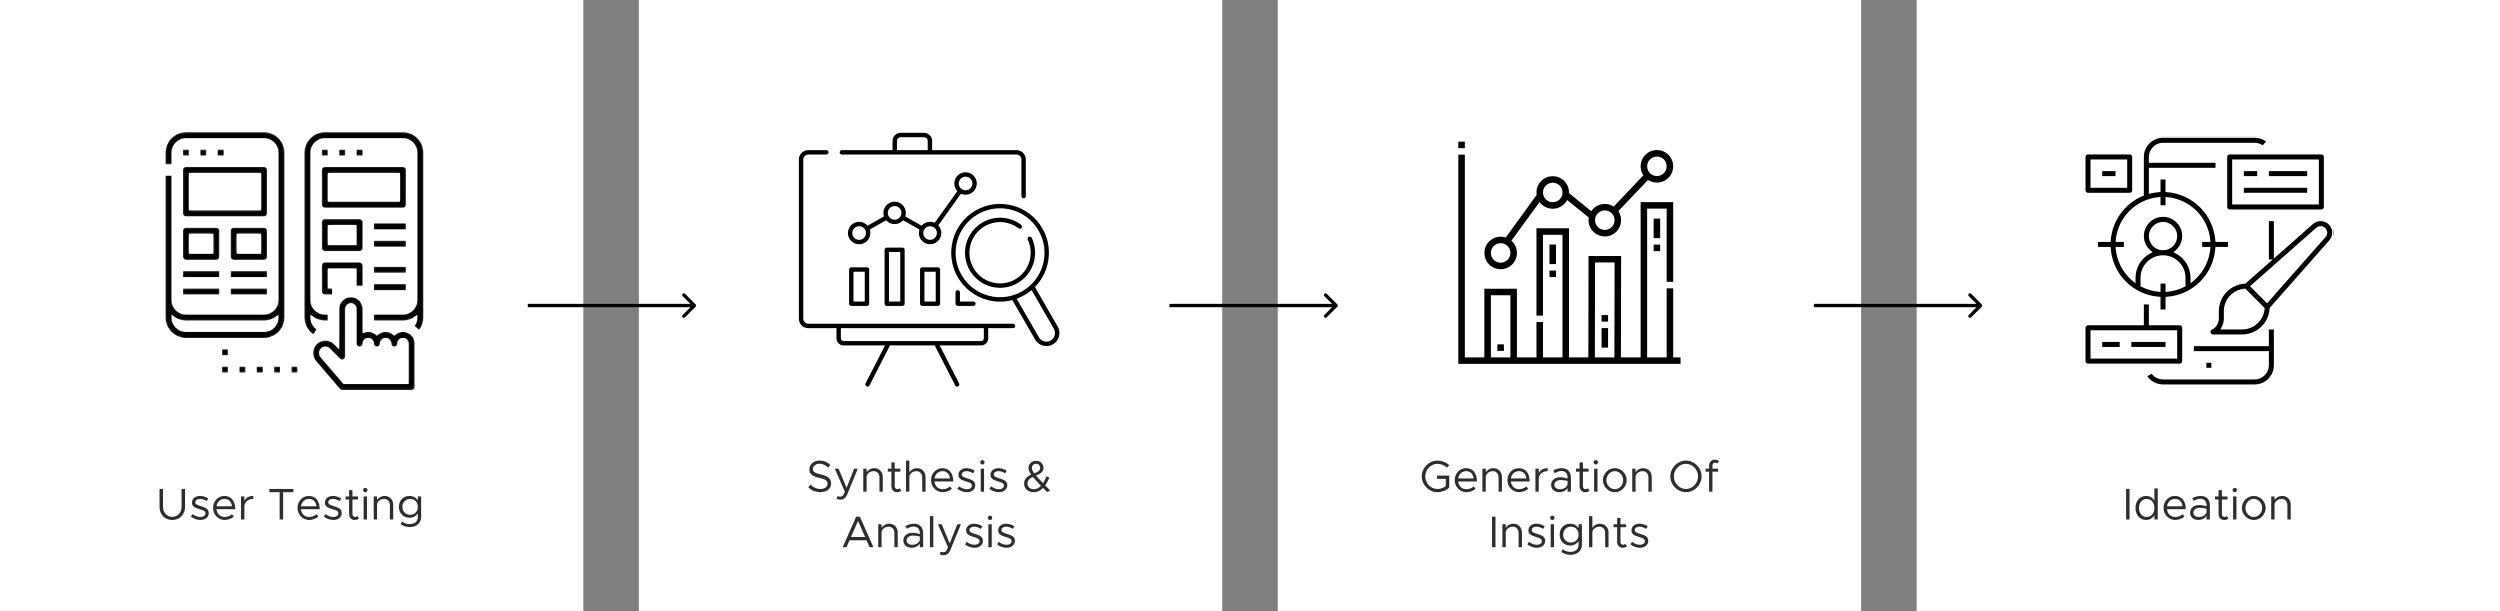 <svg width="900" height="220" viewBox="0 0 900 220" fill="none" xmlns="http://www.w3.org/2000/svg">
<rect x="0" y="0" width="900" height="220" fill="#808080" stroke="none"/>
<rect x="690" width="210" height="220" fill="white"/>
<g clip-path="url(#clip0_295_16755)">
<path d="M816.188 124.1H816.287V124V118.1H819.088V131.5C819.082 135.585 815.773 138.895 811.687 138.9H778.688C776.078 138.895 773.665 137.521 772.327 135.286L774.752 133.886C775.587 135.257 777.077 136.098 778.687 136.1H778.688H811.688C814.228 136.1 816.287 134.04 816.287 131.5V127V126.9H816.188H789.288V124.1H816.188Z" fill="black" stroke="white" strokeWidth="0.2"/>
<path d="M793.788 130.1H796.587V132.9H793.788V130.1Z" fill="black" stroke="white" strokeWidth="0.2"/>
<path d="M798.111 86.6H802.588V89.4H798.108H798.015L798.008 89.493C797.304 99.034 789.721 106.622 780.18 107.331L780.087 107.338V107.431V111.9H777.288V107.431V107.338L777.195 107.331C767.654 106.622 760.071 99.034 759.367 89.493L759.36 89.4H759.267H754.788V86.6H759.264H759.356L759.363 86.508C759.927 79.244 764.506 72.907 771.226 70.092L771.288 70.067V70V56.5C771.293 52.415 774.602 49.105 778.688 49.1L811.688 49.1C813.456 49.099 815.166 49.733 816.507 50.884L814.654 52.985C813.825 52.285 812.774 51.9 811.688 51.9H778.688C776.147 51.9 774.087 53.96 774.087 56.5V58V58.1H774.188H798.088V60.9H774.188H774.087V61V69.044V69.171L774.211 69.141C775.192 68.909 776.19 68.753 777.195 68.676L777.288 68.669V68.576V64.1H780.087V68.576V68.669L780.18 68.676C789.703 69.42 797.268 76.985 798.012 86.508L798.019 86.6H798.111ZM777.288 104.431V101.6H780.087V104.436V104.545L780.197 104.535C782.302 104.344 784.351 103.751 786.233 102.789L786.288 102.761V102.7V100C786.288 95.803 782.885 92.4 778.688 92.4C774.49 92.4 771.087 95.803 771.087 100V102.7V102.761L771.142 102.789C773.025 103.75 775.073 104.341 777.179 104.531L777.288 104.541V104.431ZM795.108 89.4H792.287V86.6H795.111H795.221L795.211 86.491C794.473 78.524 788.164 72.214 780.197 71.477L780.087 71.466V71.576V74.4H777.288V71.576V71.466L777.178 71.477C769.211 72.214 762.902 78.524 762.164 86.491L762.154 86.6H762.264H765.087V89.4H762.267H762.158L762.168 89.509C762.545 93.693 764.494 97.578 767.621 100.382L767.621 100.382C767.728 100.478 767.843 100.569 767.955 100.658C768.013 100.703 768.07 100.748 768.124 100.793L768.288 100.927V100.716V100C768.291 96.119 770.456 92.563 773.902 90.777L774.035 90.708L773.92 90.612C771.543 88.609 770.67 85.334 771.736 82.414C772.802 79.494 775.579 77.552 778.688 77.552C781.796 77.552 784.573 79.494 785.639 82.414C786.705 85.334 785.832 88.609 783.455 90.612L783.34 90.708L783.473 90.777C786.919 92.563 789.084 96.119 789.088 100V100.708V100.923L789.252 100.785C789.315 100.732 789.38 100.681 789.446 100.63C789.464 100.616 789.482 100.601 789.5 100.587C789.529 100.564 789.558 100.541 789.587 100.518V100.532L789.754 100.382C792.881 97.578 794.83 93.693 795.207 89.509L795.217 89.4H795.108ZM778.688 80.4C776.147 80.4 774.087 82.46 774.087 85C774.087 87.54 776.147 89.6 778.688 89.6C781.228 89.6 783.288 87.54 783.288 85C783.288 82.46 781.228 80.4 778.688 80.4Z" fill="black" stroke="white" strokeWidth="0.2"/>
<path d="M804.187 57.9H804.087V58V73V73.1H804.187H834.187H834.287V73V58V57.9H834.187H804.187ZM837.087 74.5C837.087 75.273 836.461 75.9 835.687 75.9H802.687C801.914 75.9 801.288 75.273 801.288 74.5V56.5C801.288 55.727 801.914 55.1 802.687 55.1H835.687C836.461 55.1 837.087 55.727 837.087 56.5V74.5Z" fill="black" stroke="white" strokeWidth="0.2"/>
<path d="M807.288 61.1H813.088V63.9H807.288V61.1Z" fill="black" stroke="white" strokeWidth="0.2"/>
<path d="M816.288 61.1H831.087V63.9H816.288V61.1Z" fill="black" stroke="white" strokeWidth="0.2"/>
<path d="M807.288 67.1H831.087V69.9H807.288V67.1Z" fill="black" stroke="white" strokeWidth="0.2"/>
<path d="M832.339 80.275L832.339 80.275C833.189 79.519 834.286 79.102 835.423 79.1C837.256 79.1 838.92 80.174 839.674 81.846L839.674 81.846C840.429 83.517 840.134 85.475 838.922 86.851C838.922 86.851 838.922 86.851 838.922 86.851L817.583 111.034L817.56 111.06L817.558 111.094C817.243 116.593 812.696 120.893 807.188 120.9H796.688H796.688C796.038 120.901 795.473 120.454 795.324 119.821C795.175 119.189 795.48 118.537 796.062 118.247C797.431 117.57 798.294 116.172 798.288 114.646V112C798.294 106.492 802.595 101.945 808.094 101.63L808.128 101.628L808.154 101.605L816.688 94.075L816.886 93.9H816.621H816.288V79.1H819.088V91.735V91.957L819.254 91.81L832.339 80.275ZM807.188 118.1H807.188C811.147 118.096 814.443 115.055 814.763 111.108L814.767 111.062L814.734 111.029L808.159 104.453L808.126 104.421L808.08 104.425C804.133 104.746 801.093 108.04 801.088 112V112V114.646L801.088 114.646C801.09 115.802 800.798 116.94 800.24 117.952L800.159 118.1H800.328H807.188ZM836.822 84.999L836.822 84.999C837.471 84.26 837.434 83.144 836.739 82.449L836.739 82.449C836.044 81.754 834.928 81.717 834.189 82.366L834.189 82.366L810.812 102.994L810.732 103.064L810.807 103.14L816.05 108.381L816.125 108.456L816.195 108.376L836.822 84.999Z" fill="black" stroke="white" strokeWidth="0.2"/>
<path d="M774.087 116.5V116.6H774.187H784.687C785.461 116.6 786.087 117.227 786.087 118V130C786.087 130.773 785.461 131.4 784.687 131.4H751.687C750.914 131.4 750.288 130.773 750.288 130V118C750.288 117.227 750.914 116.6 751.687 116.6H771.187H771.287V116.5V109.1H774.087V116.5ZM753.187 119.4H753.087V119.5V128.5V128.6H753.187H783.187H783.287V128.5V119.5V119.4H783.187H753.187Z" fill="black" stroke="white" strokeWidth="0.2"/>
<path d="M756.288 122.6H763.588V125.4H756.288V122.6Z" fill="black" stroke="white" strokeWidth="0.2"/>
<path d="M766.788 122.6H780.087V125.4H766.788V122.6Z" fill="black" stroke="white" strokeWidth="0.2"/>
<path d="M753.188 57.9H753.088V58V67V67.1H753.188H765.188H765.288V67V58V57.9H765.188H753.188ZM766.688 69.9H751.688C750.914 69.9 750.288 69.273 750.288 68.5V56.5C750.288 55.727 750.914 55.1 751.688 55.1H766.688C767.461 55.1 768.087 55.727 768.087 56.5V68.5C768.087 69.273 767.461 69.9 766.688 69.9Z" fill="black" stroke="white" strokeWidth="0.2"/>
<path d="M756.288 61.1H762.088V63.9H756.288V61.1Z" fill="black" stroke="white" strokeWidth="0.2"/>
</g>
<rect x="460" width="210" height="220" fill="white"/>
<rect x="230" width="210" height="220" fill="white"/>
<rect width="210" height="220" fill="white"/>
<path d="M765.389 187H766.637V176.008H765.389V187ZM775.586 175.816V180.28C774.962 179.192 773.906 178.536 772.578 178.536C770.402 178.536 768.77 180.328 768.77 182.856C768.77 185.4 770.402 187.192 772.578 187.192C773.906 187.192 774.962 186.536 775.586 185.448V187H776.786V175.816H775.586ZM772.802 186.12C771.186 186.12 770.034 184.76 770.034 182.856C770.034 180.952 771.186 179.608 772.802 179.608C774.434 179.608 775.586 180.952 775.586 182.856C775.586 184.76 774.434 186.12 772.802 186.12ZM783.053 186.12C781.421 186.12 780.285 184.936 780.109 183.32H786.877C786.877 180.424 785.453 178.536 782.957 178.536C780.733 178.536 778.877 180.376 778.877 182.84C778.877 185.384 780.861 187.192 783.069 187.192C784.221 187.192 785.677 186.696 786.397 185.912L785.661 185.128C785.149 185.688 784.029 186.12 783.053 186.12ZM783.005 179.608C784.653 179.608 785.533 180.76 785.693 182.248H780.125C780.349 180.648 781.533 179.608 783.005 179.608ZM792.201 178.536C791.401 178.536 790.409 178.744 789.225 179.336L789.705 180.312C790.457 179.928 791.289 179.56 792.121 179.56C793.913 179.56 794.361 180.84 794.361 181.96V182.264C793.513 181.992 792.569 181.8 791.673 181.8C789.897 181.8 788.425 182.904 788.425 184.552C788.425 186.184 789.705 187.192 791.449 187.192C792.537 187.192 793.769 186.68 794.361 185.704V187H795.561V181.96C795.561 179.96 794.457 178.536 792.201 178.536ZM791.657 186.136C790.489 186.136 789.593 185.528 789.593 184.504C789.593 183.512 790.633 182.808 791.865 182.808C792.761 182.808 793.609 182.936 794.361 183.144V184.408C794.041 185.576 792.745 186.136 791.657 186.136ZM801.645 185.784C801.469 185.976 801.149 186.12 800.781 186.12C800.301 186.12 799.885 185.688 799.885 185.08V179.8H801.917V178.728H799.885V176.456H798.685V178.728H797.389V179.8H798.685V185.08C798.685 186.312 799.517 187.192 800.701 187.192C801.261 187.192 801.805 187 802.237 186.664L801.645 185.784ZM804.527 177.224C804.959 177.224 805.311 176.856 805.311 176.424C805.311 176.008 804.959 175.64 804.527 175.64C804.079 175.64 803.727 176.008 803.727 176.424C803.727 176.856 804.079 177.224 804.527 177.224ZM803.919 187H805.119V178.728H803.919V187ZM811.369 187.192C813.689 187.192 815.641 185.208 815.641 182.856C815.641 180.504 813.689 178.536 811.369 178.536C809.049 178.536 807.081 180.504 807.081 182.856C807.081 185.208 809.049 187.192 811.369 187.192ZM811.369 186.12C809.721 186.12 808.345 184.632 808.345 182.856C808.345 181.096 809.721 179.608 811.369 179.608C813.001 179.608 814.377 181.096 814.377 182.856C814.377 184.632 813.001 186.12 811.369 186.12ZM821.558 178.536C820.39 178.536 819.318 179.176 818.838 180.056V178.728H817.638V187H818.838V181.736C818.838 180.584 820.006 179.608 821.398 179.608C822.614 179.608 823.462 180.552 823.462 181.896V187H824.662V181.736C824.662 179.864 823.382 178.536 821.558 178.536Z" fill="#2D2D2D"/>
<path d="M517.336 172.392H520.488V175.016C519.672 175.64 518.488 176.04 517.464 176.04C515.096 176.04 513.096 173.96 513.096 171.496C513.096 169.048 515.096 166.968 517.464 166.968C518.664 166.968 520.088 167.512 520.888 168.36L521.736 167.496C520.712 166.456 518.984 165.816 517.464 165.816C514.424 165.816 511.832 168.408 511.832 171.496C511.832 174.584 514.424 177.192 517.464 177.192C518.984 177.192 520.712 176.536 521.736 175.512V171.208H517.336V172.392ZM527.866 176.12C526.234 176.12 525.098 174.936 524.922 173.32H531.69C531.69 170.424 530.266 168.536 527.77 168.536C525.546 168.536 523.69 170.376 523.69 172.84C523.69 175.384 525.674 177.192 527.882 177.192C529.034 177.192 530.49 176.696 531.21 175.912L530.474 175.128C529.962 175.688 528.842 176.12 527.866 176.12ZM527.818 169.608C529.466 169.608 530.346 170.76 530.506 172.248H524.938C525.162 170.648 526.346 169.608 527.818 169.608ZM537.59 168.536C536.422 168.536 535.35 169.176 534.87 170.056V168.728H533.67V177H534.87V171.736C534.87 170.584 536.038 169.608 537.43 169.608C538.646 169.608 539.494 170.552 539.494 171.896V177H540.694V171.736C540.694 169.864 539.414 168.536 537.59 168.536ZM546.85 176.12C545.218 176.12 544.082 174.936 543.906 173.32H550.674C550.674 170.424 549.25 168.536 546.754 168.536C544.53 168.536 542.674 170.376 542.674 172.84C542.674 175.384 544.658 177.192 546.866 177.192C548.018 177.192 549.474 176.696 550.194 175.912L549.458 175.128C548.946 175.688 547.826 176.12 546.85 176.12ZM546.802 169.608C548.45 169.608 549.33 170.76 549.49 172.248H543.922C544.146 170.648 545.33 169.608 546.802 169.608ZM553.95 170.344V168.728H552.75V177H553.95V172.376C553.95 170.76 555.278 169.608 557.15 169.608V168.536C555.63 168.536 554.446 169.24 553.95 170.344ZM562.17 168.536C561.37 168.536 560.378 168.744 559.194 169.336L559.674 170.312C560.426 169.928 561.258 169.56 562.09 169.56C563.882 169.56 564.33 170.84 564.33 171.96V172.264C563.482 171.992 562.538 171.8 561.642 171.8C559.866 171.8 558.394 172.904 558.394 174.552C558.394 176.184 559.674 177.192 561.418 177.192C562.506 177.192 563.738 176.68 564.33 175.704V177H565.53V171.96C565.53 169.96 564.426 168.536 562.17 168.536ZM561.626 176.136C560.458 176.136 559.562 175.528 559.562 174.504C559.562 173.512 560.602 172.808 561.834 172.808C562.73 172.808 563.578 172.936 564.33 173.144V174.408C564.01 175.576 562.714 176.136 561.626 176.136ZM571.614 175.784C571.438 175.976 571.118 176.12 570.75 176.12C570.27 176.12 569.854 175.688 569.854 175.08V169.8H571.886V168.728H569.854V166.456H568.654V168.728H567.358V169.8H568.654V175.08C568.654 176.312 569.486 177.192 570.67 177.192C571.23 177.192 571.774 177 572.206 176.664L571.614 175.784ZM574.496 167.224C574.928 167.224 575.28 166.856 575.28 166.424C575.28 166.008 574.928 165.64 574.496 165.64C574.048 165.64 573.696 166.008 573.696 166.424C573.696 166.856 574.048 167.224 574.496 167.224ZM573.888 177H575.088V168.728H573.888V177ZM581.337 177.192C583.657 177.192 585.609 175.208 585.609 172.856C585.609 170.504 583.657 168.536 581.337 168.536C579.017 168.536 577.049 170.504 577.049 172.856C577.049 175.208 579.017 177.192 581.337 177.192ZM581.337 176.12C579.689 176.12 578.313 174.632 578.313 172.856C578.313 171.096 579.689 169.608 581.337 169.608C582.969 169.608 584.345 171.096 584.345 172.856C584.345 174.632 582.969 176.12 581.337 176.12ZM591.527 168.536C590.359 168.536 589.287 169.176 588.807 170.056V168.728H587.607V177H588.807V171.736C588.807 170.584 589.975 169.608 591.367 169.608C592.583 169.608 593.431 170.552 593.431 171.896V177H594.631V171.736C594.631 169.864 593.351 168.536 591.527 168.536ZM606.948 177.192C610.004 177.192 612.564 174.584 612.564 171.496C612.564 168.408 610.004 165.816 606.948 165.816C603.908 165.816 601.316 168.408 601.316 171.496C601.316 174.584 603.908 177.192 606.948 177.192ZM606.948 176.04C604.58 176.04 602.58 173.96 602.58 171.496C602.58 169.048 604.58 166.968 606.948 166.968C609.316 166.968 611.3 169.048 611.3 171.496C611.3 173.96 609.316 176.04 606.948 176.04ZM616.479 167.592C616.479 166.984 616.895 166.552 617.375 166.552C617.743 166.552 618.063 166.696 618.239 166.888L618.831 166.008C618.399 165.672 617.855 165.48 617.295 165.48C616.111 165.48 615.279 166.36 615.279 167.592V168.728H613.983V169.8H615.279V177H616.479V169.8H618.511V168.728H616.479V167.592ZM537.123 197H538.371V186.008H537.123V197ZM544.793 188.536C543.625 188.536 542.553 189.176 542.073 190.056V188.728H540.873V197H542.073V191.736C542.073 190.584 543.241 189.608 544.633 189.608C545.849 189.608 546.697 190.552 546.697 191.896V197H547.897V191.736C547.897 189.864 546.617 188.536 544.793 188.536ZM553.253 197.192C554.965 197.192 556.277 196.216 556.277 194.696C556.277 193.128 554.901 192.68 553.573 192.264C552.037 191.768 551.429 191.544 551.429 190.824C551.429 190.024 552.197 189.608 553.125 189.608C553.861 189.608 554.677 189.864 555.509 190.392L556.085 189.464C555.205 188.888 554.149 188.536 553.125 188.536C551.477 188.536 550.229 189.464 550.229 190.968C550.229 192.152 550.997 192.744 552.997 193.32C554.117 193.64 555.077 193.928 555.077 194.824C555.077 195.608 554.341 196.12 553.253 196.12C552.341 196.12 551.397 195.768 550.453 195.08L549.829 195.96C550.821 196.76 552.101 197.192 553.253 197.192ZM558.855 187.224C559.287 187.224 559.639 186.856 559.639 186.424C559.639 186.008 559.287 185.64 558.855 185.64C558.407 185.64 558.055 186.008 558.055 186.424C558.055 186.856 558.407 187.224 558.855 187.224ZM558.247 197H559.447V188.728H558.247V197ZM568.289 188.728V190.152C567.649 189.144 566.593 188.536 565.281 188.536C563.057 188.536 561.473 190.152 561.473 192.456C561.473 194.76 563.057 196.392 565.281 196.392C566.593 196.392 567.649 195.784 568.289 194.776V196.12C568.289 197.736 567.169 198.68 565.265 198.68C564.241 198.68 563.249 198.312 562.609 197.704L562.081 198.648C562.833 199.288 564.081 199.752 565.425 199.752C567.809 199.752 569.489 198.248 569.489 196.12V188.728H568.289ZM565.505 195.32C563.889 195.32 562.737 194.136 562.737 192.456C562.737 190.792 563.889 189.608 565.505 189.608C567.137 189.608 568.289 190.792 568.289 192.456C568.289 194.136 567.137 195.32 565.505 195.32ZM575.965 188.536C574.797 188.536 573.725 189.176 573.245 190.056V185.816H572.045V197H573.245V191.736C573.245 190.584 574.413 189.608 575.805 189.608C577.021 189.608 577.869 190.552 577.869 191.896V197H579.069V191.736C579.069 189.864 577.789 188.536 575.965 188.536ZM585.129 195.784C584.953 195.976 584.633 196.12 584.265 196.12C583.785 196.12 583.369 195.688 583.369 195.08V189.8H585.401V188.728H583.369V186.456H582.169V188.728H580.873V189.8H582.169V195.08C582.169 196.312 583.001 197.192 584.185 197.192C584.745 197.192 585.289 197 585.721 196.664L585.129 195.784ZM590.347 197.192C592.059 197.192 593.371 196.216 593.371 194.696C593.371 193.128 591.995 192.68 590.667 192.264C589.131 191.768 588.523 191.544 588.523 190.824C588.523 190.024 589.291 189.608 590.219 189.608C590.955 189.608 591.771 189.864 592.603 190.392L593.179 189.464C592.299 188.888 591.243 188.536 590.219 188.536C588.571 188.536 587.323 189.464 587.323 190.968C587.323 192.152 588.091 192.744 590.091 193.32C591.211 193.64 592.171 193.928 592.171 194.824C592.171 195.608 591.435 196.12 590.347 196.12C589.435 196.12 588.491 195.768 587.547 195.08L586.923 195.96C587.915 196.76 589.195 197.192 590.347 197.192Z" fill="#2D2D2D"/>
<path d="M295.322 177.176C297.882 177.176 299.194 175.752 299.194 174.008C299.194 172.072 297.69 171.32 295.594 170.824C293.722 170.376 292.634 169.976 292.634 168.84C292.634 167.832 293.626 166.936 294.986 166.936C296.138 166.936 297.226 167.464 298.138 168.344L298.906 167.368C297.898 166.44 296.682 165.8 295.05 165.8C292.938 165.8 291.37 167.176 291.37 168.936C291.37 170.84 292.762 171.528 294.97 172.04C296.89 172.488 297.93 172.952 297.93 174.12C297.93 175.112 297.066 176.04 295.37 176.04C293.834 176.04 292.698 175.384 291.77 174.456L290.986 175.432C292.09 176.52 293.514 177.176 295.322 177.176ZM302.511 179.88C303.647 179.864 304.447 179.336 305.023 177.928L308.799 168.728H307.503L304.766 175.608L301.871 168.728H300.543L304.143 177.032L303.663 178.056C303.343 178.616 302.991 178.792 302.463 178.792C302.111 178.792 301.775 178.728 301.487 178.584L301.199 179.608C301.583 179.784 302.031 179.88 302.511 179.88ZM314.699 168.536C313.531 168.536 312.459 169.176 311.979 170.056V168.728H310.779V177H311.979V171.736C311.979 170.584 313.147 169.608 314.539 169.608C315.755 169.608 316.603 170.552 316.603 171.896V177H317.803V171.736C317.803 169.864 316.523 168.536 314.699 168.536ZM323.864 175.784C323.688 175.976 323.368 176.12 323 176.12C322.52 176.12 322.104 175.688 322.104 175.08V169.8H324.136V168.728H322.104V166.456H320.904V168.728H319.608V169.8H320.904V175.08C320.904 176.312 321.736 177.192 322.92 177.192C323.48 177.192 324.024 177 324.456 176.664L323.864 175.784ZM330.09 168.536C328.922 168.536 327.85 169.176 327.37 170.056V165.816H326.17V177H327.37V171.736C327.37 170.584 328.538 169.608 329.93 169.608C331.146 169.608 331.994 170.552 331.994 171.896V177H333.194V171.736C333.194 169.864 331.914 168.536 330.09 168.536ZM339.35 176.12C337.718 176.12 336.582 174.936 336.406 173.32H343.174C343.174 170.424 341.75 168.536 339.254 168.536C337.03 168.536 335.174 170.376 335.174 172.84C335.174 175.384 337.158 177.192 339.366 177.192C340.518 177.192 341.974 176.696 342.694 175.912L341.958 175.128C341.446 175.688 340.326 176.12 339.35 176.12ZM339.302 169.608C340.95 169.608 341.83 170.76 341.99 172.248H336.422C336.646 170.648 337.83 169.608 339.302 169.608ZM348.066 177.192C349.778 177.192 351.09 176.216 351.09 174.696C351.09 173.128 349.714 172.68 348.386 172.264C346.85 171.768 346.242 171.544 346.242 170.824C346.242 170.024 347.01 169.608 347.938 169.608C348.674 169.608 349.49 169.864 350.322 170.392L350.898 169.464C350.018 168.888 348.962 168.536 347.938 168.536C346.29 168.536 345.042 169.464 345.042 170.968C345.042 172.152 345.81 172.744 347.81 173.32C348.93 173.64 349.89 173.928 349.89 174.824C349.89 175.608 349.154 176.12 348.066 176.12C347.154 176.12 346.21 175.768 345.266 175.08L344.642 175.96C345.634 176.76 346.914 177.192 348.066 177.192ZM353.667 167.224C354.099 167.224 354.451 166.856 354.451 166.424C354.451 166.008 354.099 165.64 353.667 165.64C353.219 165.64 352.867 166.008 352.867 166.424C352.867 166.856 353.219 167.224 353.667 167.224ZM353.059 177H354.259V168.728H353.059V177ZM359.597 177.192C361.309 177.192 362.621 176.216 362.621 174.696C362.621 173.128 361.245 172.68 359.917 172.264C358.381 171.768 357.773 171.544 357.773 170.824C357.773 170.024 358.541 169.608 359.469 169.608C360.205 169.608 361.021 169.864 361.853 170.392L362.429 169.464C361.549 168.888 360.493 168.536 359.469 168.536C357.821 168.536 356.573 169.464 356.573 170.968C356.573 172.152 357.341 172.744 359.341 173.32C360.461 173.64 361.421 173.928 361.421 174.824C361.421 175.608 360.685 176.12 359.597 176.12C358.685 176.12 357.741 175.768 356.797 175.08L356.173 175.96C357.165 176.76 358.445 177.192 359.597 177.192ZM378.079 176.584L376.255 174.728C376.815 173.928 377.311 172.968 377.775 171.944L376.735 171.48C376.399 172.392 375.967 173.224 375.487 173.944C374.495 172.904 373.727 172.072 372.975 171.192C374.543 170.568 375.663 169.88 375.663 168.424C375.663 167.048 374.543 165.88 373.071 165.88C371.423 165.88 370.271 167.016 370.271 168.456C370.271 169.272 370.575 170.008 371.199 170.872C369.503 171.624 368.687 172.664 368.687 174.088C368.687 176.008 370.191 177.192 372.143 177.192C373.503 177.192 374.591 176.6 375.503 175.656L376.943 177.112L378.079 176.584ZM373.071 166.952C373.887 166.952 374.463 167.608 374.463 168.456C374.463 169.368 373.807 169.848 372.335 170.424C371.743 169.672 371.471 169.032 371.471 168.456C371.471 167.512 372.159 166.952 373.071 166.952ZM372.191 176.12C370.943 176.12 369.887 175.352 369.887 174.056C369.887 173.032 370.623 172.232 371.823 171.672C372.591 172.6 373.423 173.512 374.735 174.872C373.999 175.656 373.151 176.12 372.191 176.12ZM313.06 197H314.42L309.572 186.008H308.212L303.364 197H304.724L305.828 194.504H311.956L313.06 197ZM306.34 193.32L308.9 187.544L311.444 193.32H306.34ZM320.082 188.536C318.914 188.536 317.842 189.176 317.362 190.056V188.728H316.162V197H317.362V191.736C317.362 190.584 318.53 189.608 319.922 189.608C321.138 189.608 321.986 190.552 321.986 191.896V197H323.186V191.736C323.186 189.864 321.906 188.536 320.082 188.536ZM328.974 188.536C328.174 188.536 327.182 188.744 325.998 189.336L326.478 190.312C327.23 189.928 328.062 189.56 328.894 189.56C330.686 189.56 331.134 190.84 331.134 191.96V192.264C330.286 191.992 329.342 191.8 328.446 191.8C326.67 191.8 325.198 192.904 325.198 194.552C325.198 196.184 326.478 197.192 328.222 197.192C329.31 197.192 330.542 196.68 331.134 195.704V197H332.334V191.96C332.334 189.96 331.23 188.536 328.974 188.536ZM328.43 196.136C327.262 196.136 326.366 195.528 326.366 194.504C326.366 193.512 327.406 192.808 328.638 192.808C329.534 192.808 330.382 192.936 331.134 193.144V194.408C330.814 195.576 329.518 196.136 328.43 196.136ZM334.786 197H335.986V185.816H334.786V197ZM339.643 199.88C340.779 199.864 341.579 199.336 342.155 197.928L345.931 188.728H344.635L341.899 195.608L339.003 188.728H337.675L341.275 197.032L340.795 198.056C340.475 198.616 340.123 198.792 339.595 198.792C339.243 198.792 338.907 198.728 338.619 198.584L338.331 199.608C338.715 199.784 339.163 199.88 339.643 199.88ZM350.824 197.192C352.536 197.192 353.848 196.216 353.848 194.696C353.848 193.128 352.472 192.68 351.144 192.264C349.608 191.768 349 191.544 349 190.824C349 190.024 349.768 189.608 350.696 189.608C351.432 189.608 352.248 189.864 353.08 190.392L353.656 189.464C352.776 188.888 351.72 188.536 350.696 188.536C349.048 188.536 347.8 189.464 347.8 190.968C347.8 192.152 348.568 192.744 350.568 193.32C351.688 193.64 352.648 193.928 352.648 194.824C352.648 195.608 351.912 196.12 350.824 196.12C349.912 196.12 348.968 195.768 348.024 195.08L347.4 195.96C348.392 196.76 349.672 197.192 350.824 197.192ZM356.425 187.224C356.857 187.224 357.209 186.856 357.209 186.424C357.209 186.008 356.857 185.64 356.425 185.64C355.977 185.64 355.625 186.008 355.625 186.424C355.625 186.856 355.977 187.224 356.425 187.224ZM355.817 197H357.017V188.728H355.817V197ZM362.355 197.192C364.067 197.192 365.379 196.216 365.379 194.696C365.379 193.128 364.003 192.68 362.675 192.264C361.139 191.768 360.531 191.544 360.531 190.824C360.531 190.024 361.299 189.608 362.227 189.608C362.963 189.608 363.779 189.864 364.611 190.392L365.187 189.464C364.307 188.888 363.251 188.536 362.227 188.536C360.579 188.536 359.331 189.464 359.331 190.968C359.331 192.152 360.099 192.744 362.099 193.32C363.219 193.64 364.179 193.928 364.179 194.824C364.179 195.608 363.443 196.12 362.355 196.12C361.443 196.12 360.499 195.768 359.555 195.08L358.931 195.96C359.923 196.76 361.203 197.192 362.355 197.192Z" fill="#2D2D2D"/>
<path d="M62.023 187.192C64.711 187.192 66.615 185.224 66.615 182.44V176.008H65.367V182.44C65.367 184.552 63.975 186.056 62.023 186.056C60.071 186.056 58.679 184.552 58.679 182.44V176.008H57.431V182.44C57.431 185.224 59.335 187.192 62.023 187.192ZM72.136 187.192C73.848 187.192 75.16 186.216 75.16 184.696C75.16 183.128 73.784 182.68 72.456 182.264C70.92 181.768 70.312 181.544 70.312 180.824C70.312 180.024 71.08 179.608 72.008 179.608C72.744 179.608 73.56 179.864 74.392 180.392L74.968 179.464C74.088 178.888 73.032 178.536 72.008 178.536C70.36 178.536 69.112 179.464 69.112 180.968C69.112 182.152 69.88 182.744 71.88 183.32C73 183.64 73.96 183.928 73.96 184.824C73.96 185.608 73.224 186.12 72.136 186.12C71.224 186.12 70.28 185.768 69.336 185.08L68.712 185.96C69.704 186.76 70.984 187.192 72.136 187.192ZM80.874 186.12C79.242 186.12 78.106 184.936 77.93 183.32H84.698C84.698 180.424 83.274 178.536 80.778 178.536C78.554 178.536 76.698 180.376 76.698 182.84C76.698 185.384 78.682 187.192 80.89 187.192C82.042 187.192 83.498 186.696 84.218 185.912L83.482 185.128C82.97 185.688 81.85 186.12 80.874 186.12ZM80.826 179.608C82.474 179.608 83.354 180.76 83.514 182.248H77.946C78.17 180.648 79.354 179.608 80.826 179.608ZM87.973 180.344V178.728H86.773V187H87.973V182.376C87.973 180.76 89.301 179.608 91.173 179.608V178.536C89.653 178.536 88.469 179.24 87.973 180.344ZM100.674 187H101.922V177.192H105.618V176.008H96.978V177.192H100.674V187ZM111.28 186.12C109.648 186.12 108.512 184.936 108.336 183.32H115.104C115.104 180.424 113.68 178.536 111.184 178.536C108.96 178.536 107.104 180.376 107.104 182.84C107.104 185.384 109.088 187.192 111.296 187.192C112.448 187.192 113.904 186.696 114.624 185.912L113.888 185.128C113.376 185.688 112.256 186.12 111.28 186.12ZM111.232 179.608C112.88 179.608 113.76 180.76 113.92 182.248H108.352C108.576 180.648 109.76 179.608 111.232 179.608ZM119.996 187.192C121.708 187.192 123.02 186.216 123.02 184.696C123.02 183.128 121.644 182.68 120.316 182.264C118.78 181.768 118.172 181.544 118.172 180.824C118.172 180.024 118.94 179.608 119.868 179.608C120.604 179.608 121.42 179.864 122.252 180.392L122.828 179.464C121.948 178.888 120.892 178.536 119.868 178.536C118.22 178.536 116.972 179.464 116.972 180.968C116.972 182.152 117.74 182.744 119.74 183.32C120.86 183.64 121.82 183.928 121.82 184.824C121.82 185.608 121.084 186.12 119.996 186.12C119.084 186.12 118.14 185.768 117.196 185.08L116.572 185.96C117.564 186.76 118.844 187.192 119.996 187.192ZM128.637 185.784C128.461 185.976 128.141 186.12 127.773 186.12C127.293 186.12 126.877 185.688 126.877 185.08V179.8H128.909V178.728H126.877V176.456H125.677V178.728H124.381V179.8H125.677V185.08C125.677 186.312 126.509 187.192 127.693 187.192C128.253 187.192 128.797 187 129.229 186.664L128.637 185.784ZM131.519 177.224C131.951 177.224 132.303 176.856 132.303 176.424C132.303 176.008 131.951 175.64 131.519 175.64C131.071 175.64 130.719 176.008 130.719 176.424C130.719 176.856 131.071 177.224 131.519 177.224ZM130.911 187H132.111V178.728H130.911V187ZM138.457 178.536C137.289 178.536 136.217 179.176 135.737 180.056V178.728H134.537V187H135.737V181.736C135.737 180.584 136.905 179.608 138.297 179.608C139.513 179.608 140.361 180.552 140.361 181.896V187H141.561V181.736C141.561 179.864 140.281 178.536 138.457 178.536ZM150.421 178.728V180.152C149.781 179.144 148.725 178.536 147.413 178.536C145.189 178.536 143.605 180.152 143.605 182.456C143.605 184.76 145.189 186.392 147.413 186.392C148.725 186.392 149.781 185.784 150.421 184.776V186.12C150.421 187.736 149.301 188.68 147.397 188.68C146.373 188.68 145.381 188.312 144.741 187.704L144.213 188.648C144.965 189.288 146.213 189.752 147.557 189.752C149.941 189.752 151.621 188.248 151.621 186.12V178.728H150.421ZM147.637 185.32C146.021 185.32 144.869 184.136 144.869 182.456C144.869 180.792 146.021 179.608 147.637 179.608C149.269 179.608 150.421 180.792 150.421 182.456C150.421 184.136 149.269 185.32 147.637 185.32Z" fill="#2D2D2D"/>
<path d="M250.424 110.424C250.659 110.19 250.659 109.81 250.424 109.576L246.606 105.757C246.372 105.523 245.992 105.523 245.757 105.757C245.523 105.992 245.523 106.372 245.757 106.606L249.151 110L245.757 113.394C245.523 113.628 245.523 114.008 245.757 114.243C245.992 114.477 246.372 114.477 246.606 114.243L250.424 110.424ZM190 110.6H250V109.4H190V110.6Z" fill="black"/>
<path d="M343.978 68.895L344.021 68.835L343.977 68.776C343.405 68.017 343.065 67.073 343.065 66.051C343.065 63.548 345.101 61.512 347.603 61.512C350.106 61.512 352.142 63.548 352.142 66.051C352.142 68.553 350.106 70.589 347.603 70.589C347.11 70.589 346.635 70.509 346.19 70.363L346.121 70.34L346.078 70.4L338.456 81.051L338.414 81.11L338.458 81.169C339.03 81.929 339.37 82.873 339.37 83.895C339.37 86.397 337.334 88.434 334.831 88.434C332.329 88.434 330.293 86.397 330.293 83.895C330.293 83.568 330.328 83.249 330.395 82.941L330.41 82.869L330.346 82.833L325.266 79.95L325.202 79.914L325.149 79.964C324.337 80.719 323.252 81.182 322.059 81.182C320.867 81.182 319.781 80.719 318.97 79.963L318.916 79.914L318.852 79.95L313.772 82.832L313.708 82.869L313.724 82.94C313.79 83.248 313.826 83.567 313.826 83.895C313.826 86.397 311.79 88.434 309.287 88.434C306.785 88.434 304.748 86.397 304.748 83.895C304.748 81.392 306.785 79.356 309.287 79.356C310.48 79.356 311.565 79.819 312.376 80.574L312.43 80.624L312.494 80.588L317.574 77.705L317.638 77.669L317.622 77.597C317.556 77.289 317.521 76.97 317.521 76.642C317.521 74.14 319.557 72.104 322.059 72.104C324.562 72.104 326.598 74.14 326.598 76.642C326.598 76.97 326.562 77.289 326.496 77.597L326.481 77.669L326.544 77.705L331.625 80.588L331.688 80.624L331.742 80.574C332.553 79.819 333.639 79.356 334.831 79.356C335.325 79.356 335.799 79.436 336.244 79.582L336.314 79.605L336.357 79.545L343.978 68.895ZM349.559 66.051C349.559 64.972 348.682 64.095 347.603 64.095C346.525 64.095 345.648 64.972 345.648 66.051C345.648 67.129 346.525 68.006 347.603 68.006C348.682 68.006 349.559 67.129 349.559 66.051ZM307.331 83.894C307.331 84.973 308.208 85.85 309.287 85.85C310.365 85.85 311.242 84.973 311.242 83.894C311.242 82.816 310.365 81.939 309.287 81.939C308.208 81.939 307.331 82.816 307.331 83.894ZM320.103 76.642C320.103 77.721 320.981 78.598 322.059 78.598C323.137 78.598 324.015 77.721 324.014 76.642C324.014 75.564 323.137 74.687 322.059 74.687C320.981 74.687 320.103 75.564 320.103 76.642ZM332.876 83.894C332.876 84.973 333.753 85.85 334.831 85.85C335.909 85.85 336.787 84.973 336.787 83.894C336.787 82.816 335.91 81.939 334.831 81.939C333.753 81.939 332.876 82.816 332.876 83.894Z" fill="black" stroke="white" strokeWidth="0.2"/>
<path d="M300.632 118.728V118.628H300.532H290.936C288.821 118.628 287.1 116.907 287.1 114.792V57.38C287.1 55.265 288.821 53.544 290.936 53.544H297.497C298.21 53.544 298.788 54.122 298.788 54.835C298.788 55.549 298.21 56.127 297.497 56.127H290.936C290.245 56.127 289.683 56.689 289.683 57.38V114.792C289.683 115.483 290.245 116.045 290.936 116.045H301.923H354.968H364.706C365.42 116.045 365.998 116.623 365.998 117.337C365.998 118.05 365.42 118.628 364.706 118.628H356.359H356.259V118.728V121.791C356.259 123.48 354.885 124.855 353.195 124.855H339.265H339.102L339.176 125.001L345.734 137.803L345.823 137.757L345.734 137.803C346.059 138.438 345.808 139.216 345.173 139.541C344.984 139.638 344.783 139.684 344.585 139.684C344.116 139.684 343.663 139.427 343.435 138.98L336.227 124.909L336.2 124.855H336.138H320.752H320.691L320.663 124.909L313.456 138.98L313.538 139.023L313.456 138.981C313.228 139.427 312.775 139.684 312.306 139.684C312.108 139.684 311.906 139.638 311.718 139.541L311.675 139.624L311.718 139.541C311.083 139.216 310.832 138.438 311.157 137.803L317.714 125.001L317.789 124.855H317.625H303.696C302.006 124.855 300.632 123.48 300.632 121.791V118.728ZM303.315 118.628H303.215V118.728V121.791C303.215 122.056 303.43 122.272 303.696 122.272H353.195C353.46 122.272 353.676 122.056 353.676 121.791V118.728V118.628H353.576H303.315Z" fill="black" stroke="white" strokeWidth="0.2"/>
<path d="M336.069 53.444V53.544H336.169H365.954C368.069 53.544 369.79 55.265 369.79 57.38V70.612C369.79 71.325 369.212 71.903 368.499 71.903C367.785 71.903 367.207 71.325 367.207 70.612V57.38C367.207 56.689 366.645 56.127 365.954 56.127H334.777H322.113H303.063C302.349 56.127 301.771 55.549 301.771 54.835C301.771 54.122 302.349 53.544 303.063 53.544H320.721H320.821V53.444V50.708C320.821 48.839 322.343 47.317 324.213 47.317H332.677C334.547 47.317 336.069 48.839 336.069 50.708V53.444ZM323.405 50.708V50.808H323.405V53.444V53.544H323.505H333.385H333.485V53.444V50.708C333.485 50.263 333.123 49.9 332.677 49.9H324.213C323.767 49.9 323.405 50.263 323.405 50.708Z" fill="black" stroke="white" strokeWidth="0.2"/>
<path d="M307.755 107.945V108.045H307.855H310.718V107.945H310.818V98.431V98.332H310.718H307.855H307.755V98.431V107.945ZM305.172 97.04C305.172 96.326 305.751 95.748 306.464 95.748H312.11C312.823 95.748 313.401 96.326 313.401 97.04V109.336C313.401 110.05 312.823 110.628 312.11 110.628H306.464C305.751 110.628 305.172 110.05 305.172 109.336V97.04Z" fill="black" stroke="white" strokeWidth="0.2"/>
<path d="M323.491 108.045H323.591V107.945V91.32V91.22H323.491H320.628H320.528V91.32V107.945V108.045H320.628H323.491ZM317.945 89.928C317.945 89.215 318.523 88.637 319.236 88.637H324.882C325.595 88.637 326.174 89.215 326.174 89.928V109.337C326.174 110.05 325.595 110.628 324.882 110.628H319.236C318.523 110.628 317.945 110.05 317.945 109.337V89.928Z" fill="black" stroke="white" strokeWidth="0.2"/>
<path d="M336.263 108.045H336.363V107.945V98.431V98.332H336.263H333.4H333.3V98.431V107.945V108.045H333.4H336.263ZM330.717 97.04C330.717 96.326 331.295 95.748 332.009 95.748H337.654C338.368 95.748 338.946 96.326 338.946 97.04V109.336C338.946 110.05 338.368 110.628 337.654 110.628H332.009C331.295 110.628 330.717 110.05 330.717 109.336V97.04Z" fill="black" stroke="white" strokeWidth="0.2"/>
<path d="M346.073 107.945V108.045H346.173H350.427C351.14 108.045 351.718 108.623 351.718 109.337C351.718 110.05 351.14 110.628 350.427 110.628H344.781C344.068 110.628 343.49 110.05 343.49 109.337V105.251C343.49 104.538 344.068 103.96 344.781 103.96C345.495 103.96 346.073 104.538 346.073 105.251V107.945Z" fill="black" stroke="white" strokeWidth="0.2"/>
<path d="M373.234 103.357L373.183 103.411L373.22 103.476L381.203 117.304C381.659 118.094 381.9 118.99 381.9 119.896C381.9 121.746 380.905 123.469 379.304 124.393C378.488 124.864 377.597 125.088 376.717 125.088C374.922 125.088 373.174 124.157 372.214 122.494L364.232 108.665L364.195 108.601L364.123 108.618C362.788 108.93 361.423 109.088 360.049 109.088C358.478 109.088 356.897 108.882 355.338 108.464C350.671 107.214 346.771 104.221 344.355 100.036C339.368 91.398 342.338 80.314 350.976 75.327C359.613 70.34 370.698 73.31 375.685 81.948L375.763 81.903L375.685 81.948C378.101 86.132 378.743 91.007 377.492 95.674C376.71 98.594 375.245 101.213 373.234 103.357ZM356.007 105.969L356.032 105.877L356.007 105.969C360.007 107.041 364.186 106.491 367.772 104.42C371.359 102.349 373.925 99.005 374.997 95.005C376.069 91.005 375.518 86.826 373.448 83.239L373.379 83.279L373.448 83.239C370.579 78.271 365.356 75.49 359.994 75.49C357.365 75.49 354.703 76.158 352.267 77.564L352.313 77.643L352.267 77.564C344.863 81.839 342.317 91.34 346.592 98.745L346.664 98.703L346.592 98.745C348.662 102.331 352.007 104.897 356.007 105.969ZM366.821 107.755L366.715 107.799L366.772 107.898L374.452 121.202C375.17 122.447 376.767 122.875 378.013 122.156C378.817 121.692 379.317 120.826 379.317 119.896C379.317 119.442 379.195 118.992 378.966 118.595L378.966 118.595L371.285 105.29L371.227 105.191L371.137 105.261C370.483 105.768 369.793 106.237 369.064 106.657C368.336 107.078 367.586 107.443 366.821 107.755Z" fill="black" stroke="white" strokeWidth="0.2"/>
<path d="M369.552 86.516L369.552 86.516C369.247 85.871 369.524 85.101 370.169 84.797C370.815 84.493 371.584 84.769 371.888 85.415C373.285 88.38 373.517 91.742 372.542 94.883C371.561 98.042 369.443 100.693 366.576 102.348L366.626 102.434L366.576 102.348C364.556 103.514 362.313 104.11 360.041 104.11C358.903 104.11 357.756 103.96 356.626 103.658C353.243 102.751 350.416 100.581 348.664 97.548C346.913 94.514 346.448 90.981 347.354 87.598C348.261 84.215 350.43 81.387 353.464 79.636C358.041 76.993 363.722 77.346 367.938 80.536L367.938 80.536C368.507 80.966 368.619 81.776 368.188 82.345L368.264 82.402L368.188 82.345C367.758 82.914 366.948 83.026 366.379 82.596L366.319 82.675L366.379 82.596C362.994 80.035 358.432 79.751 354.756 81.873L354.756 81.873C349.727 84.776 347.998 91.228 350.901 96.256C352.307 98.692 354.578 100.434 357.295 101.162C360.011 101.89 362.849 101.517 365.285 100.11C367.586 98.782 369.288 96.653 370.075 94.117C370.858 91.594 370.672 88.895 369.552 86.516Z" fill="black" stroke="white" strokeWidth="0.2"/>
<mask id="path-32-inside-1_295_16755" fill="white">
<path d="M109.125 114.312V54.938C109.127 52.866 109.951 50.88 111.416 49.416C112.88 47.951 114.866 47.127 116.938 47.125H145.062C147.134 47.127 149.12 47.951 150.584 49.416C152.049 50.88 152.873 52.866 152.875 54.938V114.312C152.876 116.215 152.181 118.053 150.922 119.48L148.578 117.412C149.334 116.556 149.75 115.454 149.75 114.312V114.308C148.4 115.327 146.754 115.877 145.062 115.875H134.125V112.75H145.062C146.305 112.749 147.497 112.254 148.375 111.375C149.254 110.497 149.749 109.305 149.75 108.062V54.938C149.749 53.695 149.254 52.503 148.375 51.624C147.497 50.746 146.305 50.251 145.062 50.25H116.938C115.695 50.251 114.503 50.746 113.625 51.624C112.746 52.503 112.251 53.695 112.25 54.938V108.062C112.251 109.305 112.746 110.497 113.625 111.375C114.503 112.254 115.695 112.749 116.938 112.75H118.5V115.875H116.938C115.246 115.877 113.6 115.327 112.25 114.308V114.312C112.252 115.135 112.469 115.943 112.881 116.656C113.292 117.368 113.883 117.961 114.595 118.374L113.03 121.079C111.845 120.39 110.86 119.404 110.175 118.216C109.49 117.029 109.128 115.683 109.125 114.312V114.312ZM115.375 61.188C115.375 60.773 115.54 60.376 115.833 60.083C116.126 59.79 116.523 59.625 116.938 59.625H145.062C145.477 59.625 145.874 59.79 146.167 60.083C146.46 60.376 146.625 60.773 146.625 61.188V73.688C146.625 74.102 146.46 74.499 146.167 74.792C145.874 75.085 145.477 75.25 145.062 75.25H116.938C116.523 75.25 116.126 75.085 115.833 74.792C115.54 74.499 115.375 74.102 115.375 73.688V61.188ZM118.5 72.125H143.5V62.75H118.5V72.125ZM118.5 53.375H115.375V56.5H118.5V53.375ZM121.625 53.375V56.5H124.75V53.375H121.625ZM127.875 53.375V56.5H131V53.375H127.875ZM115.375 79.938C115.375 79.523 115.54 79.126 115.833 78.833C116.126 78.54 116.523 78.375 116.938 78.375H129.438C129.852 78.375 130.249 78.54 130.542 78.833C130.835 79.126 131 79.523 131 79.938V89.312C131 89.727 130.835 90.124 130.542 90.417C130.249 90.71 129.852 90.875 129.438 90.875H116.938C116.523 90.875 116.126 90.71 115.833 90.417C115.54 90.124 115.375 89.727 115.375 89.312V79.938ZM118.5 87.75H127.875V81.5H118.5V87.75ZM146.625 79.938H134.125V83.062H146.625V79.938ZM146.625 86.188H134.125V89.312H146.625V86.188ZM115.375 104.938C115.375 105.352 115.54 105.749 115.833 106.042C116.126 106.335 116.523 106.5 116.938 106.5H120.062V103.375H118.5V97.125H127.875V103.375H131V95.562C131 95.148 130.835 94.751 130.542 94.458C130.249 94.165 129.852 94 129.438 94H116.938C116.523 94 116.126 94.165 115.833 94.458C115.54 94.751 115.375 95.148 115.375 95.562V104.938ZM146.625 95.562H134.125V98.688H146.625V95.562ZM134.125 104.938H146.625V101.812H134.125V104.938ZM117.127 122.125C117.768 122.123 118.403 122.249 118.994 122.494C119.586 122.739 120.124 123.099 120.576 123.554L121.625 124.603V111.188C121.625 109.944 122.119 108.752 122.998 107.873C123.877 106.994 125.069 106.5 126.312 106.5C127.556 106.5 128.748 106.994 129.627 107.873C130.506 108.752 131 109.944 131 111.188V119.268C131.793 118.988 132.646 118.926 133.471 119.089C134.296 119.253 135.061 119.635 135.688 120.196C136.546 119.426 137.659 119 138.812 119C139.966 119 141.079 119.426 141.938 120.196C142.611 119.592 143.446 119.196 144.34 119.056C145.234 118.916 146.15 119.038 146.976 119.408C147.803 119.777 148.504 120.378 148.997 121.137C149.489 121.897 149.75 122.782 149.75 123.688V139.312C149.75 139.727 149.585 140.124 149.292 140.417C148.999 140.71 148.602 140.875 148.188 140.875H123.188C122.962 140.875 122.739 140.826 122.535 140.732C122.33 140.638 122.148 140.501 122.001 140.329L113.424 130.323C112.667 129.439 112.25 128.313 112.25 127.149V127.002C112.251 125.709 112.766 124.469 113.68 123.555C114.594 122.641 115.834 122.126 117.127 122.125V122.125ZM118.366 125.763C118.121 125.518 117.809 125.351 117.469 125.284C117.129 125.216 116.777 125.251 116.457 125.383C116.136 125.516 115.863 125.741 115.67 126.029C115.478 126.317 115.375 126.656 115.375 127.002V127.149C115.375 127.567 115.525 127.972 115.797 128.289L123.906 137.75H146.625V123.688C146.625 123.273 146.46 122.876 146.167 122.583C145.874 122.29 145.477 122.125 145.062 122.125C144.648 122.125 144.251 122.29 143.958 122.583C143.665 122.876 143.5 123.273 143.5 123.688C143.5 124.102 143.335 124.499 143.042 124.792C142.749 125.085 142.352 125.25 141.938 125.25C141.523 125.25 141.126 125.085 140.833 124.792C140.54 124.499 140.375 124.102 140.375 123.688C140.375 123.273 140.21 122.876 139.917 122.583C139.624 122.29 139.227 122.125 138.812 122.125C138.398 122.125 138.001 122.29 137.708 122.583C137.415 122.876 137.25 123.273 137.25 123.688C137.25 124.102 137.085 124.499 136.792 124.792C136.499 125.085 136.102 125.25 135.688 125.25C135.273 125.25 134.876 125.085 134.583 124.792C134.29 124.499 134.125 124.102 134.125 123.688C134.125 123.273 133.96 122.876 133.667 122.583C133.374 122.29 132.977 122.125 132.562 122.125C132.148 122.125 131.751 122.29 131.458 122.583C131.165 122.876 131 123.273 131 123.688C131 124.102 130.835 124.499 130.542 124.792C130.249 125.085 129.852 125.25 129.438 125.25C129.023 125.25 128.626 125.085 128.333 124.792C128.04 124.499 127.875 124.102 127.875 123.688V111.188C127.875 110.773 127.71 110.376 127.417 110.083C127.124 109.79 126.727 109.625 126.312 109.625C125.898 109.625 125.501 109.79 125.208 110.083C124.915 110.376 124.75 110.773 124.75 111.188V128.375C124.75 128.684 124.658 128.986 124.487 129.243C124.315 129.5 124.071 129.7 123.785 129.819C123.5 129.937 123.186 129.968 122.883 129.908C122.58 129.847 122.301 129.698 122.083 129.48L118.366 125.763ZM59.125 114.312V62.75H62.25V108.062C62.251 109.305 62.746 110.497 63.624 111.375C64.503 112.254 65.695 112.749 66.938 112.75H95.062C96.305 112.749 97.497 112.254 98.376 111.375C99.254 110.497 99.749 109.305 99.75 108.062V54.938C99.749 53.695 99.254 52.503 98.376 51.624C97.497 50.746 96.305 50.251 95.062 50.25H66.938C65.695 50.251 64.503 50.746 63.624 51.624C62.746 52.503 62.251 53.695 62.25 54.938V59.625H59.125V54.938C59.127 52.866 59.951 50.88 61.416 49.416C62.88 47.951 64.866 47.127 66.938 47.125H95.062C97.134 47.127 99.12 47.951 100.584 49.416C102.049 50.88 102.873 52.866 102.875 54.938V114.312C102.873 116.384 102.049 118.37 100.584 119.834C99.12 121.299 97.134 122.123 95.062 122.125H66.938C64.866 122.123 62.88 121.299 61.416 119.834C59.951 118.37 59.127 116.384 59.125 114.312V114.312ZM62.25 114.312C62.251 115.555 62.746 116.747 63.624 117.625C64.503 118.504 65.695 118.999 66.938 119H95.062C96.305 118.999 97.497 118.504 98.376 117.625C99.254 116.747 99.749 115.555 99.75 114.312V114.308C98.4 115.327 96.754 115.877 95.062 115.875H66.938C65.246 115.877 63.6 115.327 62.25 114.308V114.312ZM65.375 61.188C65.375 60.773 65.54 60.376 65.833 60.083C66.126 59.79 66.523 59.625 66.938 59.625H95.062C95.477 59.625 95.874 59.79 96.167 60.083C96.46 60.376 96.625 60.773 96.625 61.188V76.812C96.625 77.227 96.46 77.624 96.167 77.917C95.874 78.21 95.477 78.375 95.062 78.375H66.938C66.523 78.375 66.126 78.21 65.833 77.917C65.54 77.624 65.375 77.227 65.375 76.812V61.188ZM68.5 75.25H93.5V62.75H68.5V75.25ZM68.5 53.375H65.375V56.5H68.5V53.375ZM71.625 53.375V56.5H74.75V53.375H71.625ZM77.875 53.375V56.5H81V53.375H77.875ZM65.375 83.062C65.375 82.648 65.54 82.251 65.833 81.958C66.126 81.665 66.523 81.5 66.938 81.5H77.875C78.289 81.5 78.687 81.665 78.98 81.958C79.273 82.251 79.438 82.648 79.438 83.062V92.438C79.438 92.852 79.273 93.249 78.98 93.542C78.687 93.835 78.289 94 77.875 94H66.938C66.523 94 66.126 93.835 65.833 93.542C65.54 93.249 65.375 92.852 65.375 92.438V83.062ZM68.5 90.875H76.312V84.625H68.5V90.875ZM65.375 100.25H79.438V97.125H65.375V100.25ZM65.375 106.5H79.438V103.375H65.375V106.5ZM96.625 92.438C96.625 92.852 96.46 93.249 96.167 93.542C95.874 93.835 95.477 94 95.062 94H84.125C83.711 94 83.313 93.835 83.02 93.542C82.727 93.249 82.562 92.852 82.562 92.438V83.062C82.562 82.648 82.727 82.251 83.02 81.958C83.313 81.665 83.711 81.5 84.125 81.5H95.062C95.477 81.5 95.874 81.665 96.167 81.958C96.46 82.251 96.625 82.648 96.625 83.062V92.438ZM93.5 84.625H85.688V90.875H93.5V84.625ZM96.625 97.125H82.562V100.25H96.625V97.125ZM82.562 106.5H96.625V103.375H82.562V106.5ZM79.438 134.625H82.562V131.5H79.438V134.625ZM88.812 131.5H85.688V134.625H88.812V131.5ZM91.938 134.625H95.062V131.5H91.938V134.625ZM101.312 131.5H98.188V134.625H101.312V131.5ZM107.562 131.5H104.438V134.625H107.562V131.5ZM82.562 125.25H79.438V128.375H82.562V125.25Z"/>
</mask>
<path d="M109.125 114.312V54.938C109.127 52.866 109.951 50.88 111.416 49.416C112.88 47.951 114.866 47.127 116.938 47.125H145.062C147.134 47.127 149.12 47.951 150.584 49.416C152.049 50.88 152.873 52.866 152.875 54.938V114.312C152.876 116.215 152.181 118.053 150.922 119.48L148.578 117.412C149.334 116.556 149.75 115.454 149.75 114.312V114.308C148.4 115.327 146.754 115.877 145.062 115.875H134.125V112.75H145.062C146.305 112.749 147.497 112.254 148.375 111.375C149.254 110.497 149.749 109.305 149.75 108.062V54.938C149.749 53.695 149.254 52.503 148.375 51.624C147.497 50.746 146.305 50.251 145.062 50.25H116.938C115.695 50.251 114.503 50.746 113.625 51.624C112.746 52.503 112.251 53.695 112.25 54.938V108.062C112.251 109.305 112.746 110.497 113.625 111.375C114.503 112.254 115.695 112.749 116.938 112.75H118.5V115.875H116.938C115.246 115.877 113.6 115.327 112.25 114.308V114.312C112.252 115.135 112.469 115.943 112.881 116.656C113.292 117.368 113.883 117.961 114.595 118.374L113.03 121.079C111.845 120.39 110.86 119.404 110.175 118.216C109.49 117.029 109.128 115.683 109.125 114.312V114.312ZM115.375 61.188C115.375 60.773 115.54 60.376 115.833 60.083C116.126 59.79 116.523 59.625 116.938 59.625H145.062C145.477 59.625 145.874 59.79 146.167 60.083C146.46 60.376 146.625 60.773 146.625 61.188V73.688C146.625 74.102 146.46 74.499 146.167 74.792C145.874 75.085 145.477 75.25 145.062 75.25H116.938C116.523 75.25 116.126 75.085 115.833 74.792C115.54 74.499 115.375 74.102 115.375 73.688V61.188ZM118.5 72.125H143.5V62.75H118.5V72.125ZM118.5 53.375H115.375V56.5H118.5V53.375ZM121.625 53.375V56.5H124.75V53.375H121.625ZM127.875 53.375V56.5H131V53.375H127.875ZM115.375 79.938C115.375 79.523 115.54 79.126 115.833 78.833C116.126 78.54 116.523 78.375 116.938 78.375H129.438C129.852 78.375 130.249 78.54 130.542 78.833C130.835 79.126 131 79.523 131 79.938V89.312C131 89.727 130.835 90.124 130.542 90.417C130.249 90.71 129.852 90.875 129.438 90.875H116.938C116.523 90.875 116.126 90.71 115.833 90.417C115.54 90.124 115.375 89.727 115.375 89.312V79.938ZM118.5 87.75H127.875V81.5H118.5V87.75ZM146.625 79.938H134.125V83.062H146.625V79.938ZM146.625 86.188H134.125V89.312H146.625V86.188ZM115.375 104.938C115.375 105.352 115.54 105.749 115.833 106.042C116.126 106.335 116.523 106.5 116.938 106.5H120.062V103.375H118.5V97.125H127.875V103.375H131V95.562C131 95.148 130.835 94.751 130.542 94.458C130.249 94.165 129.852 94 129.438 94H116.938C116.523 94 116.126 94.165 115.833 94.458C115.54 94.751 115.375 95.148 115.375 95.562V104.938ZM146.625 95.562H134.125V98.688H146.625V95.562ZM134.125 104.938H146.625V101.812H134.125V104.938ZM117.127 122.125C117.768 122.123 118.403 122.249 118.994 122.494C119.586 122.739 120.124 123.099 120.576 123.554L121.625 124.603V111.188C121.625 109.944 122.119 108.752 122.998 107.873C123.877 106.994 125.069 106.5 126.312 106.5C127.556 106.5 128.748 106.994 129.627 107.873C130.506 108.752 131 109.944 131 111.188V119.268C131.793 118.988 132.646 118.926 133.471 119.089C134.296 119.253 135.061 119.635 135.688 120.196C136.546 119.426 137.659 119 138.812 119C139.966 119 141.079 119.426 141.938 120.196C142.611 119.592 143.446 119.196 144.34 119.056C145.234 118.916 146.15 119.038 146.976 119.408C147.803 119.777 148.504 120.378 148.997 121.137C149.489 121.897 149.75 122.782 149.75 123.688V139.312C149.75 139.727 149.585 140.124 149.292 140.417C148.999 140.71 148.602 140.875 148.188 140.875H123.188C122.962 140.875 122.739 140.826 122.535 140.732C122.33 140.638 122.148 140.501 122.001 140.329L113.424 130.323C112.667 129.439 112.25 128.313 112.25 127.149V127.002C112.251 125.709 112.766 124.469 113.68 123.555C114.594 122.641 115.834 122.126 117.127 122.125V122.125ZM118.366 125.763C118.121 125.518 117.809 125.351 117.469 125.284C117.129 125.216 116.777 125.251 116.457 125.383C116.136 125.516 115.863 125.741 115.67 126.029C115.478 126.317 115.375 126.656 115.375 127.002V127.149C115.375 127.567 115.525 127.972 115.797 128.289L123.906 137.75H146.625V123.688C146.625 123.273 146.46 122.876 146.167 122.583C145.874 122.29 145.477 122.125 145.062 122.125C144.648 122.125 144.251 122.29 143.958 122.583C143.665 122.876 143.5 123.273 143.5 123.688C143.5 124.102 143.335 124.499 143.042 124.792C142.749 125.085 142.352 125.25 141.938 125.25C141.523 125.25 141.126 125.085 140.833 124.792C140.54 124.499 140.375 124.102 140.375 123.688C140.375 123.273 140.21 122.876 139.917 122.583C139.624 122.29 139.227 122.125 138.812 122.125C138.398 122.125 138.001 122.29 137.708 122.583C137.415 122.876 137.25 123.273 137.25 123.688C137.25 124.102 137.085 124.499 136.792 124.792C136.499 125.085 136.102 125.25 135.688 125.25C135.273 125.25 134.876 125.085 134.583 124.792C134.29 124.499 134.125 124.102 134.125 123.688C134.125 123.273 133.96 122.876 133.667 122.583C133.374 122.29 132.977 122.125 132.562 122.125C132.148 122.125 131.751 122.29 131.458 122.583C131.165 122.876 131 123.273 131 123.688C131 124.102 130.835 124.499 130.542 124.792C130.249 125.085 129.852 125.25 129.438 125.25C129.023 125.25 128.626 125.085 128.333 124.792C128.04 124.499 127.875 124.102 127.875 123.688V111.188C127.875 110.773 127.71 110.376 127.417 110.083C127.124 109.79 126.727 109.625 126.312 109.625C125.898 109.625 125.501 109.79 125.208 110.083C124.915 110.376 124.75 110.773 124.75 111.188V128.375C124.75 128.684 124.658 128.986 124.487 129.243C124.315 129.5 124.071 129.7 123.785 129.819C123.5 129.937 123.186 129.968 122.883 129.908C122.58 129.847 122.301 129.698 122.083 129.48L118.366 125.763ZM59.125 114.312V62.75H62.25V108.062C62.251 109.305 62.746 110.497 63.624 111.375C64.503 112.254 65.695 112.749 66.938 112.75H95.062C96.305 112.749 97.497 112.254 98.376 111.375C99.254 110.497 99.749 109.305 99.75 108.062V54.938C99.749 53.695 99.254 52.503 98.376 51.624C97.497 50.746 96.305 50.251 95.062 50.25H66.938C65.695 50.251 64.503 50.746 63.624 51.624C62.746 52.503 62.251 53.695 62.25 54.938V59.625H59.125V54.938C59.127 52.866 59.951 50.88 61.416 49.416C62.88 47.951 64.866 47.127 66.938 47.125H95.062C97.134 47.127 99.12 47.951 100.584 49.416C102.049 50.88 102.873 52.866 102.875 54.938V114.312C102.873 116.384 102.049 118.37 100.584 119.834C99.12 121.299 97.134 122.123 95.062 122.125H66.938C64.866 122.123 62.88 121.299 61.416 119.834C59.951 118.37 59.127 116.384 59.125 114.312V114.312ZM62.25 114.312C62.251 115.555 62.746 116.747 63.624 117.625C64.503 118.504 65.695 118.999 66.938 119H95.062C96.305 118.999 97.497 118.504 98.376 117.625C99.254 116.747 99.749 115.555 99.75 114.312V114.308C98.4 115.327 96.754 115.877 95.062 115.875H66.938C65.246 115.877 63.6 115.327 62.25 114.308V114.312ZM65.375 61.188C65.375 60.773 65.54 60.376 65.833 60.083C66.126 59.79 66.523 59.625 66.938 59.625H95.062C95.477 59.625 95.874 59.79 96.167 60.083C96.46 60.376 96.625 60.773 96.625 61.188V76.812C96.625 77.227 96.46 77.624 96.167 77.917C95.874 78.21 95.477 78.375 95.062 78.375H66.938C66.523 78.375 66.126 78.21 65.833 77.917C65.54 77.624 65.375 77.227 65.375 76.812V61.188ZM68.5 75.25H93.5V62.75H68.5V75.25ZM68.5 53.375H65.375V56.5H68.5V53.375ZM71.625 53.375V56.5H74.75V53.375H71.625ZM77.875 53.375V56.5H81V53.375H77.875ZM65.375 83.062C65.375 82.648 65.54 82.251 65.833 81.958C66.126 81.665 66.523 81.5 66.938 81.5H77.875C78.289 81.5 78.687 81.665 78.98 81.958C79.273 82.251 79.438 82.648 79.438 83.062V92.438C79.438 92.852 79.273 93.249 78.98 93.542C78.687 93.835 78.289 94 77.875 94H66.938C66.523 94 66.126 93.835 65.833 93.542C65.54 93.249 65.375 92.852 65.375 92.438V83.062ZM68.5 90.875H76.312V84.625H68.5V90.875ZM65.375 100.25H79.438V97.125H65.375V100.25ZM65.375 106.5H79.438V103.375H65.375V106.5ZM96.625 92.438C96.625 92.852 96.46 93.249 96.167 93.542C95.874 93.835 95.477 94 95.062 94H84.125C83.711 94 83.313 93.835 83.02 93.542C82.727 93.249 82.562 92.852 82.562 92.438V83.062C82.562 82.648 82.727 82.251 83.02 81.958C83.313 81.665 83.711 81.5 84.125 81.5H95.062C95.477 81.5 95.874 81.665 96.167 81.958C96.46 82.251 96.625 82.648 96.625 83.062V92.438ZM93.5 84.625H85.688V90.875H93.5V84.625ZM96.625 97.125H82.562V100.25H96.625V97.125ZM82.562 106.5H96.625V103.375H82.562V106.5ZM79.438 134.625H82.562V131.5H79.438V134.625ZM88.812 131.5H85.688V134.625H88.812V131.5ZM91.938 134.625H95.062V131.5H91.938V134.625ZM101.312 131.5H98.188V134.625H101.312V131.5ZM107.562 131.5H104.438V134.625H107.562V131.5ZM82.562 125.25H79.438V128.375H82.562V125.25Z" fill="black" stroke="white" strokeWidth="0.8" mask="url(#path-32-inside-1_295_16755)"/>
<path d="M602.344 128.656V103.803H600V128.656H592.969V75.102H600V101.459H602.344V72.758H590.625V128.656H583.531L583.596 92.151H571.877L571.812 128.656H564.844V82.174H553.125V113.605H555.469V84.517H562.5V128.656H555.469V115.949H553.125V128.656H546.094V103.947H534.375V128.656H527.344V55.688H525V131H605V128.656H602.344ZM574.217 94.495H581.248L581.187 128.656H574.156L574.217 94.495ZM536.719 106.291H543.75V128.656H536.719V106.291Z" fill="black"/>
<path d="M525 51H527.344V53.344H525V51Z" fill="black"/>
<path d="M540.234 96.913C541.735 96.913 543.235 96.342 544.377 95.2C546.662 92.915 546.662 89.198 544.377 86.913C544.289 86.825 544.198 86.741 544.105 86.659L554.243 72.726C554.421 72.971 554.62 73.206 554.841 73.427C555.983 74.569 557.484 75.14 558.984 75.14C560.485 75.14 561.985 74.569 563.127 73.427C563.559 72.995 563.909 72.512 564.177 71.998L571.956 78.31C571.663 80.109 572.207 82.019 573.591 83.404C574.733 84.546 576.234 85.117 577.734 85.117C579.235 85.117 580.735 84.546 581.878 83.404C583.885 81.396 584.128 78.283 582.607 76.007L593.277 64.772C594.247 65.407 595.366 65.725 596.484 65.725C597.985 65.725 599.485 65.153 600.628 64.011C602.912 61.727 602.912 58.01 600.628 55.725C598.343 53.44 594.626 53.44 592.341 55.725C590.334 57.732 590.091 60.846 591.611 63.122L580.942 74.357C578.67 72.87 575.585 73.123 573.591 75.117C573.31 75.398 573.065 75.701 572.853 76.019L564.836 69.513C564.897 67.937 564.328 66.341 563.128 65.14C560.843 62.856 557.126 62.856 554.841 65.14C553.471 66.511 552.923 68.397 553.197 70.181L542.058 85.49C540.026 84.829 537.703 85.302 536.091 86.913C533.807 89.198 533.807 92.915 536.091 95.2C537.233 96.342 538.734 96.913 540.234 96.913V96.913ZM593.998 57.382C594.684 56.697 595.584 56.354 596.484 56.354C597.384 56.354 598.285 56.697 598.97 57.382C600.341 58.753 600.341 60.983 598.97 62.354C597.599 63.725 595.369 63.724 593.998 62.354C592.627 60.983 592.627 58.753 593.998 57.382V57.382ZM575.248 76.774C576.619 75.404 578.849 75.403 580.22 76.774C581.591 78.145 581.591 80.375 580.22 81.746C578.849 83.117 576.619 83.117 575.248 81.746C573.877 80.376 573.877 78.145 575.248 76.774ZM556.498 66.797C557.869 65.427 560.099 65.427 561.47 66.797C562.841 68.168 562.841 70.398 561.47 71.769C560.099 73.14 557.869 73.14 556.498 71.769C555.127 70.398 555.127 68.168 556.498 66.797ZM537.748 88.57C538.434 87.885 539.334 87.542 540.234 87.542C541.134 87.542 542.035 87.885 542.72 88.57C544.091 89.941 544.091 92.171 542.72 93.542C541.349 94.913 539.119 94.913 537.748 93.542C536.377 92.171 536.377 89.941 537.748 88.57Z" fill="black"/>
<path d="M539.062 123.972H541.406V126.315H539.062V123.972Z" fill="black"/>
<path d="M595.312 88.067H597.656V90.41H595.312V88.067Z" fill="black"/>
<path d="M595.312 78.692H597.656V85.723H595.312V78.692Z" fill="black"/>
<path d="M557.812 88.031H560.156V95.062H557.812V88.031Z" fill="black"/>
<path d="M557.812 97.406H560.156V99.75H557.812V97.406Z" fill="black"/>
<path d="M576.562 118.112H578.906V125.143H576.562V118.112Z" fill="black"/>
<path d="M576.562 113.424H578.906V115.767H576.562V113.424Z" fill="black"/>
<path d="M481.424 110.424C481.659 110.19 481.659 109.81 481.424 109.576L477.606 105.757C477.372 105.523 476.992 105.523 476.757 105.757C476.523 105.992 476.523 106.372 476.757 106.606L480.151 110L476.757 113.394C476.523 113.628 476.523 114.008 476.757 114.243C476.992 114.477 477.372 114.477 477.606 114.243L481.424 110.424ZM421 110.6H481V109.4H421V110.6Z" fill="black"/>
<path d="M713.424 110.424C713.659 110.19 713.659 109.81 713.424 109.576L709.606 105.757C709.372 105.523 708.992 105.523 708.757 105.757C708.523 105.992 708.523 106.372 708.757 106.606L712.151 110L708.757 113.394C708.523 113.628 708.523 114.008 708.757 114.243C708.992 114.477 709.372 114.477 709.606 114.243L713.424 110.424ZM653 110.6H713V109.4H653V110.6Z" fill="black"/>
<defs>
<clipPath id="clip0_295_16755">
<rect width="90" height="90" fill="white" transform="translate(750 49)"/>
</clipPath>
</defs>
</svg>
